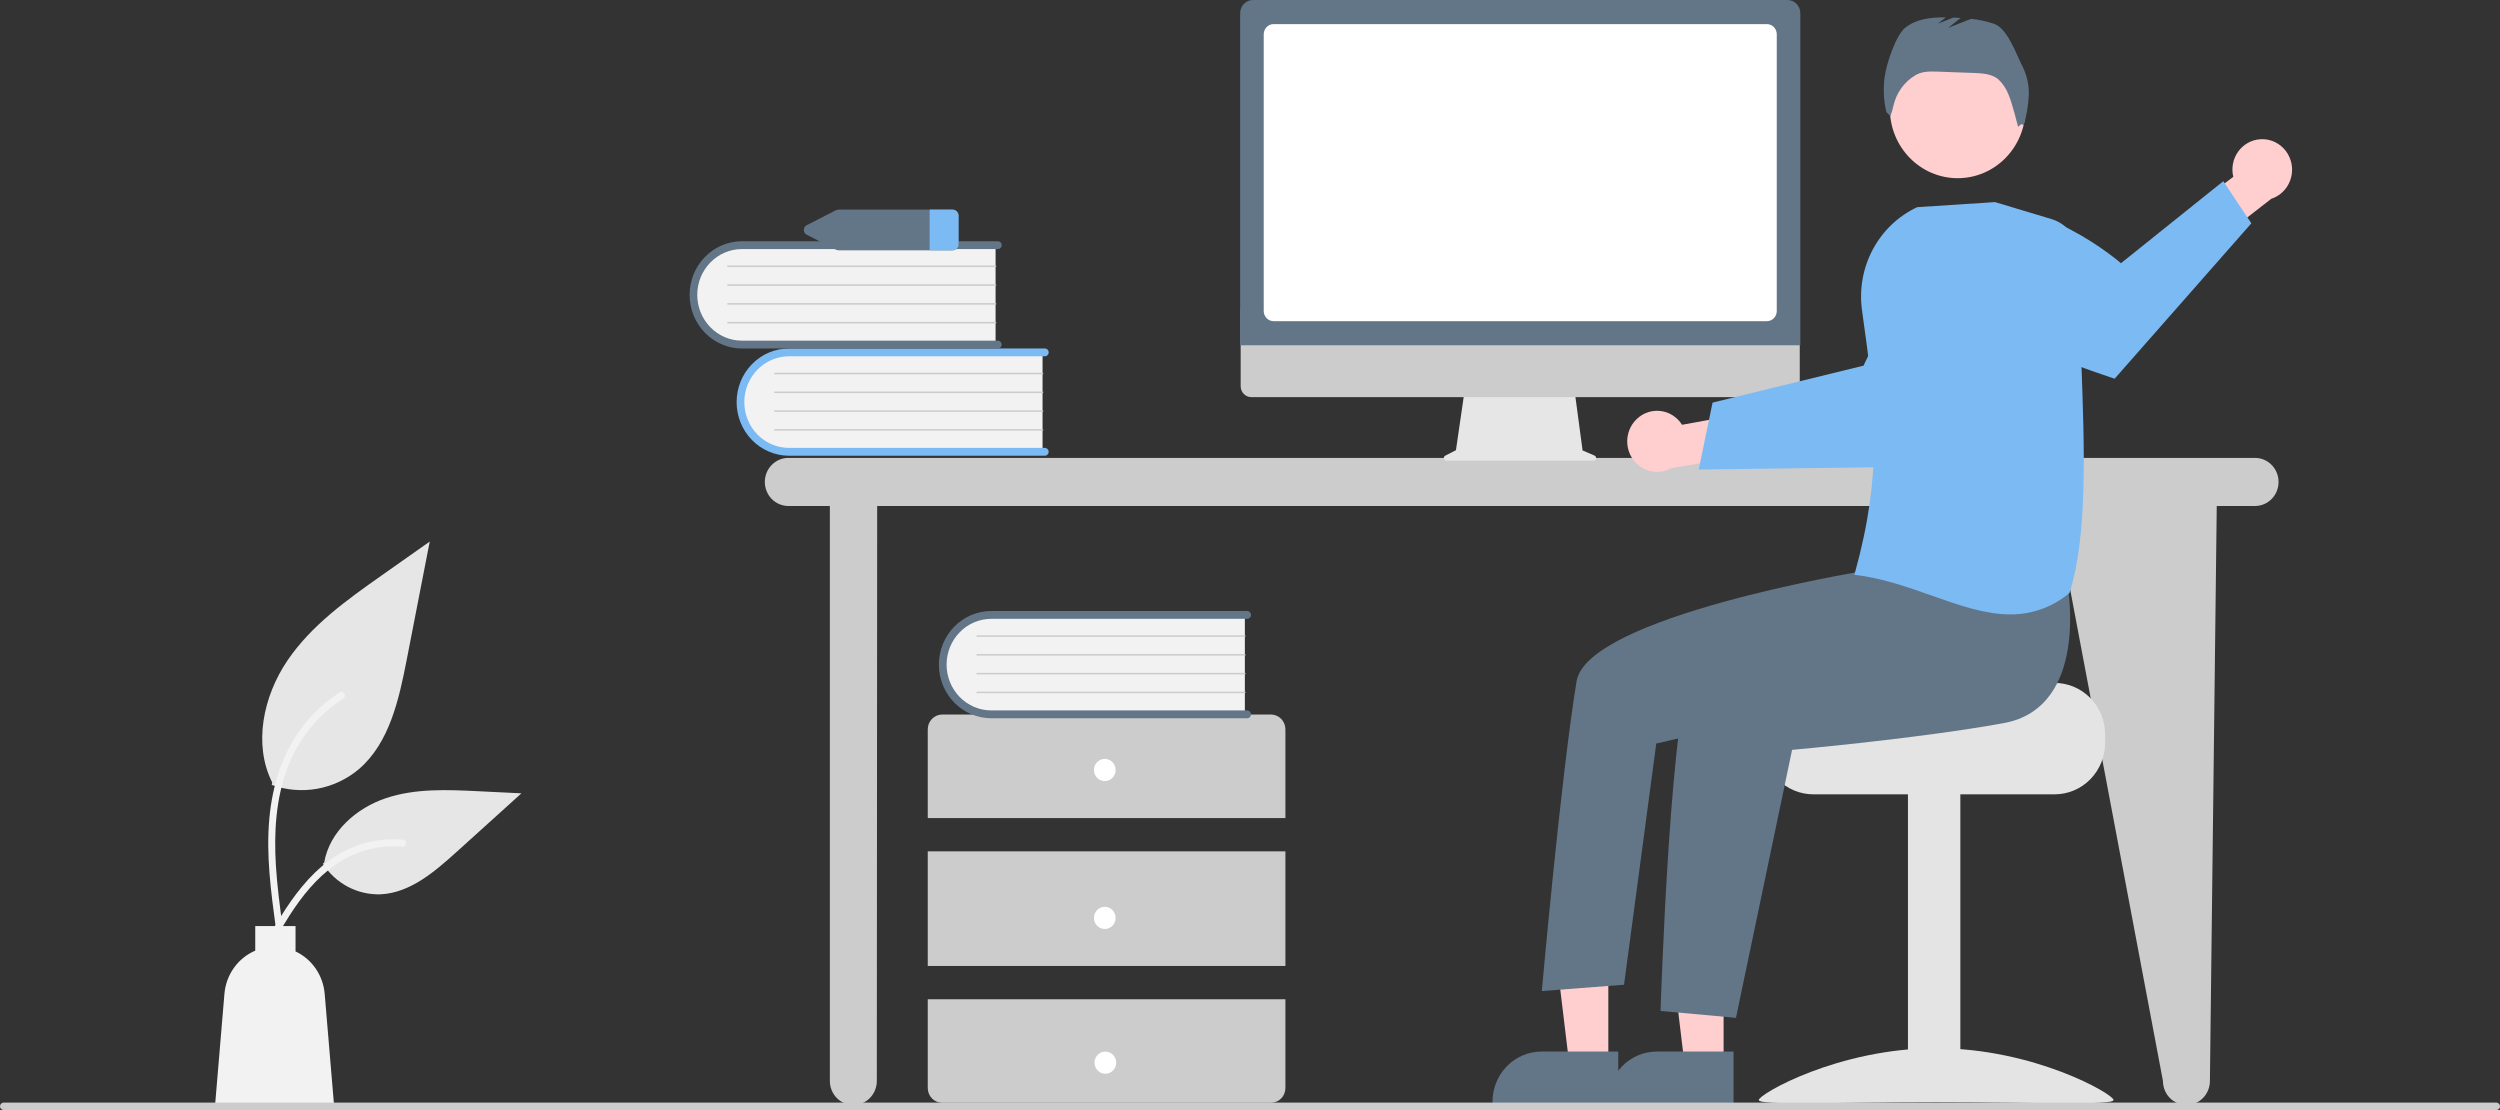 <svg width="1000" height="444" viewBox="0 0 1000 444" fill="none" xmlns="http://www.w3.org/2000/svg">
<rect x="0" y="0" width="1000" height="444" fill="#333333" stroke="none"/>
<g clip-path="url(#clip0_304_40)">
<path d="M902.029 183.163H315.324C312.833 183.163 310.444 184.176 308.682 185.979C306.921 187.782 305.931 190.227 305.931 192.777C305.931 195.327 306.921 197.772 308.682 199.575C310.444 201.378 312.833 202.391 315.324 202.391H331.943V432.383C331.943 434.933 332.932 437.378 334.694 439.181C336.455 440.984 338.845 441.997 341.336 441.997C343.827 441.997 346.216 440.984 347.978 439.181C349.739 437.378 350.729 434.933 350.729 432.383L350.872 202.391H821.762L865.18 432.383C865.18 434.933 866.169 437.378 867.931 439.181C869.692 440.984 872.082 441.997 874.573 441.997C877.064 441.997 879.453 440.984 881.215 439.181C882.976 437.378 883.966 434.933 883.966 432.383L886.699 202.391H902.029C904.521 202.391 906.91 201.378 908.671 199.575C910.433 197.772 911.422 195.327 911.422 192.777C911.422 190.227 910.433 187.782 908.671 185.979C906.91 184.176 904.521 183.163 902.029 183.163Z" fill="#CCCCCC"/>
<path d="M417.022 140.325V181.037H317.365C314.754 181.13 312.149 180.696 309.702 179.759C307.254 178.822 305.011 177.4 303.099 175.576C301.188 173.751 299.647 171.56 298.564 169.125C297.48 166.691 296.876 164.063 296.785 161.389C296.694 158.716 297.119 156.051 298.034 153.546C298.95 151.04 300.338 148.744 302.121 146.788C303.904 144.832 306.045 143.255 308.423 142.146C310.801 141.037 313.37 140.418 315.982 140.325C316.443 140.309 316.904 140.309 317.365 140.325L417.022 140.325Z" fill="#F2F2F2"/>
<path d="M419.47 180.724C419.469 181.139 419.308 181.537 419.021 181.831C418.734 182.125 418.345 182.29 417.94 182.29H315.59C310.034 182.286 304.707 180.024 300.779 176.001C296.852 171.979 294.646 166.525 294.646 160.838C294.646 155.151 296.852 149.697 300.779 145.674C304.707 141.652 310.034 139.39 315.59 139.386H417.94C418.141 139.385 418.34 139.425 418.526 139.504C418.712 139.582 418.882 139.698 419.024 139.843C419.167 139.988 419.28 140.161 419.357 140.351C419.434 140.542 419.474 140.746 419.474 140.952C419.474 141.158 419.434 141.362 419.357 141.552C419.28 141.742 419.167 141.915 419.024 142.06C418.882 142.206 418.712 142.321 418.526 142.399C418.34 142.478 418.141 142.518 417.94 142.517H315.59C310.848 142.525 306.302 144.458 302.951 147.893C299.6 151.328 297.718 155.984 297.718 160.838C297.718 165.692 299.6 170.348 302.951 173.783C306.302 177.217 310.848 179.151 315.59 179.158H417.94C418.345 179.158 418.734 179.323 419.021 179.617C419.308 179.911 419.469 180.309 419.47 180.724Z" fill="#7CBAF3"/>
<path d="M417.022 149.72H309.93C309.849 149.721 309.771 149.688 309.713 149.63C309.656 149.572 309.623 149.493 309.622 149.41C309.621 149.327 309.653 149.248 309.709 149.188C309.766 149.129 309.843 149.095 309.924 149.094H417.022C417.102 149.095 417.179 149.128 417.236 149.187C417.293 149.246 417.325 149.325 417.325 149.407C417.325 149.49 417.293 149.569 417.236 149.628C417.179 149.686 417.102 149.72 417.022 149.72Z" fill="#CCCCCC"/>
<path d="M417.022 157.236H309.93C309.849 157.237 309.771 157.205 309.713 157.146C309.656 157.088 309.623 157.009 309.622 156.926C309.621 156.843 309.653 156.764 309.709 156.704C309.766 156.645 309.843 156.611 309.924 156.61H417.022C417.102 156.611 417.179 156.644 417.236 156.703C417.293 156.762 417.325 156.841 417.325 156.923C417.325 157.006 417.293 157.085 417.236 157.144C417.179 157.202 417.102 157.236 417.022 157.236Z" fill="#CCCCCC"/>
<path d="M417.022 164.752H309.93C309.849 164.753 309.771 164.721 309.713 164.662C309.656 164.604 309.623 164.525 309.622 164.442C309.621 164.359 309.653 164.28 309.709 164.22C309.766 164.161 309.843 164.127 309.924 164.126H417.022C417.102 164.127 417.179 164.16 417.236 164.219C417.293 164.278 417.325 164.357 417.325 164.439C417.325 164.522 417.293 164.601 417.236 164.66C417.179 164.718 417.102 164.752 417.022 164.752Z" fill="#CCCCCC"/>
<path d="M417.022 172.268H309.93C309.849 172.269 309.771 172.236 309.713 172.178C309.656 172.12 309.623 172.041 309.622 171.958C309.621 171.875 309.653 171.796 309.709 171.736C309.766 171.677 309.843 171.643 309.924 171.642H417.022C417.102 171.643 417.179 171.676 417.236 171.735C417.293 171.794 417.325 171.873 417.325 171.955C417.325 172.038 417.293 172.117 417.236 172.176C417.179 172.234 417.102 172.268 417.022 172.268Z" fill="#CCCCCC"/>
<path d="M398.236 97.433V138.145H298.579C293.304 138.333 288.173 136.368 284.313 132.683C280.454 128.999 278.182 123.896 277.999 118.497C277.815 113.098 279.735 107.846 283.335 103.896C286.935 99.945 291.921 97.621 297.195 97.433C297.656 97.416 298.118 97.416 298.579 97.433H398.236Z" fill="#F2F2F2"/>
<path d="M400.684 137.832C400.683 138.247 400.522 138.645 400.235 138.939C399.948 139.232 399.559 139.397 399.154 139.398H296.804C291.246 139.398 285.914 137.137 281.984 133.114C278.053 129.091 275.845 123.635 275.845 117.945C275.845 112.256 278.053 106.8 281.984 102.777C285.914 98.754 291.246 96.493 296.804 96.493H399.154C399.355 96.493 399.554 96.534 399.739 96.613C399.925 96.691 400.093 96.807 400.236 96.952C400.378 97.097 400.49 97.27 400.567 97.46C400.644 97.65 400.684 97.854 400.684 98.059C400.684 98.265 400.644 98.469 400.567 98.659C400.49 98.849 400.378 99.021 400.236 99.166C400.093 99.312 399.925 99.427 399.739 99.506C399.554 99.585 399.355 99.625 399.154 99.625H296.804C292.057 99.625 287.504 101.555 284.147 104.991C280.79 108.427 278.905 113.087 278.905 117.946C278.905 122.804 280.79 127.464 284.147 130.9C287.504 134.336 292.057 136.266 296.804 136.266H399.154C399.559 136.266 399.948 136.431 400.235 136.725C400.522 137.018 400.683 137.416 400.684 137.832Z" fill="#637688"/>
<path d="M398.236 106.828H291.144C291.063 106.828 290.985 106.796 290.927 106.738C290.87 106.68 290.837 106.601 290.836 106.518C290.835 106.435 290.867 106.355 290.923 106.296C290.98 106.237 291.057 106.203 291.138 106.202H398.236C398.316 106.202 398.393 106.236 398.45 106.294C398.507 106.353 398.539 106.432 398.539 106.515C398.539 106.597 398.507 106.676 398.45 106.735C398.393 106.794 398.316 106.827 398.236 106.828Z" fill="#CCCCCC"/>
<path d="M398.236 114.344H291.144C291.063 114.344 290.985 114.312 290.927 114.254C290.87 114.196 290.837 114.117 290.836 114.034C290.835 113.951 290.867 113.871 290.923 113.812C290.98 113.753 291.057 113.719 291.138 113.718H398.236C398.316 113.718 398.393 113.752 398.45 113.81C398.507 113.869 398.539 113.948 398.539 114.031C398.539 114.113 398.507 114.193 398.45 114.251C398.393 114.31 398.316 114.343 398.236 114.344Z" fill="#CCCCCC"/>
<path d="M398.236 121.86H291.144C291.063 121.86 290.985 121.828 290.927 121.77C290.87 121.712 290.837 121.633 290.836 121.55C290.835 121.467 290.867 121.387 290.923 121.328C290.98 121.269 291.057 121.235 291.138 121.234H398.236C398.316 121.235 398.393 121.268 398.45 121.327C398.507 121.385 398.539 121.464 398.539 121.547C398.539 121.629 398.507 121.709 398.45 121.767C398.393 121.826 398.316 121.859 398.236 121.86Z" fill="#CCCCCC"/>
<path d="M398.236 129.376H291.144C291.063 129.376 290.985 129.344 290.927 129.286C290.87 129.228 290.837 129.149 290.836 129.066C290.835 128.983 290.867 128.903 290.923 128.844C290.98 128.785 291.057 128.751 291.138 128.75H398.236C398.316 128.75 398.393 128.784 398.45 128.842C398.507 128.901 398.539 128.98 398.539 129.063C398.539 129.145 398.507 129.225 398.45 129.283C398.393 129.342 398.316 129.375 398.236 129.376Z" fill="#CCCCCC"/>
<path d="M514.166 327.225V291.728C514.166 290.159 513.557 288.654 512.473 287.545C511.389 286.435 509.919 285.812 508.386 285.812H376.883C375.35 285.812 373.88 286.435 372.796 287.545C371.712 288.654 371.103 290.159 371.103 291.728V327.225H514.166Z" fill="#CCCCCC"/>
<path d="M514.166 340.537H371.103V386.387H514.166V340.537Z" fill="#CCCCCC"/>
<path d="M371.103 399.698V435.196C371.103 436.765 371.712 438.27 372.796 439.379C373.88 440.488 375.35 441.112 376.883 441.112H508.386C509.919 441.112 511.389 440.488 512.473 439.379C513.557 438.27 514.166 436.765 514.166 435.196V399.698H371.103Z" fill="#CCCCCC"/>
<path d="M441.912 312.435C444.306 312.435 446.247 310.448 446.247 307.997C446.247 305.547 444.306 303.56 441.912 303.56C439.518 303.56 437.577 305.547 437.577 307.997C437.577 310.448 439.518 312.435 441.912 312.435Z" fill="white"/>
<path d="M441.912 371.597C444.306 371.597 446.247 369.61 446.247 367.159C446.247 364.709 444.306 362.722 441.912 362.722C439.518 362.722 437.577 364.709 437.577 367.159C437.577 369.61 439.518 371.597 441.912 371.597Z" fill="white"/>
<path d="M442.144 429.506C444.539 429.506 446.48 427.519 446.48 425.069C446.48 422.618 444.539 420.631 442.144 420.631C439.75 420.631 437.809 422.618 437.809 425.069C437.809 427.519 439.75 429.506 442.144 429.506Z" fill="white"/>
<path d="M497.946 245.338V286.05H398.29C393.018 286.234 387.89 284.268 384.033 280.583C380.176 276.899 377.907 271.798 377.723 266.402C377.54 261.006 379.457 255.756 383.054 251.806C386.651 247.856 391.633 245.53 396.905 245.338C397.367 245.321 397.828 245.321 398.29 245.338H497.946Z" fill="#F2F2F2"/>
<path d="M500.395 285.736C500.394 286.152 500.233 286.55 499.946 286.844C499.659 287.137 499.27 287.302 498.865 287.302H396.515C390.958 287.304 385.627 285.046 381.696 281.026C377.764 277.005 375.554 271.551 375.551 265.863C375.547 260.175 377.751 254.718 381.678 250.693C385.605 246.668 390.933 244.404 396.49 244.398H498.865C499.066 244.398 499.265 244.438 499.451 244.516C499.637 244.595 499.807 244.71 499.949 244.855C500.092 245.001 500.205 245.174 500.282 245.364C500.359 245.554 500.399 245.758 500.399 245.964C500.399 246.17 500.359 246.374 500.282 246.564C500.205 246.754 500.092 246.927 499.949 247.073C499.807 247.218 499.637 247.333 499.451 247.412C499.265 247.49 499.066 247.53 498.865 247.53H396.515C391.772 247.536 387.225 249.469 383.873 252.904C380.522 256.339 378.639 260.996 378.639 265.85C378.639 270.705 380.522 275.361 383.873 278.796C387.225 282.231 391.772 284.164 396.515 284.171H498.865C499.27 284.171 499.659 284.336 499.946 284.629C500.233 284.923 500.394 285.321 500.395 285.736Z" fill="#637688"/>
<path d="M497.947 254.733H390.855C390.774 254.733 390.696 254.701 390.638 254.643C390.581 254.585 390.548 254.505 390.547 254.423C390.546 254.34 390.578 254.26 390.634 254.201C390.691 254.141 390.768 254.108 390.849 254.106H497.947C498.027 254.107 498.105 254.141 498.161 254.199C498.218 254.258 498.25 254.337 498.25 254.42C498.25 254.502 498.218 254.581 498.161 254.64C498.105 254.699 498.027 254.732 497.947 254.733H497.947Z" fill="#CCCCCC"/>
<path d="M497.947 262.249H390.855C390.774 262.249 390.696 262.217 390.638 262.159C390.581 262.101 390.548 262.021 390.547 261.939C390.546 261.856 390.578 261.776 390.634 261.717C390.691 261.658 390.768 261.624 390.849 261.623H497.947C498.027 261.623 498.105 261.657 498.161 261.715C498.218 261.774 498.25 261.853 498.25 261.936C498.25 262.018 498.218 262.097 498.161 262.156C498.105 262.215 498.027 262.248 497.947 262.249H497.947Z" fill="#CCCCCC"/>
<path d="M497.947 269.765H390.855C390.774 269.765 390.696 269.733 390.638 269.675C390.581 269.617 390.548 269.538 390.547 269.455C390.546 269.372 390.578 269.292 390.634 269.233C390.691 269.174 390.768 269.14 390.849 269.139H497.947C498.027 269.139 498.105 269.173 498.161 269.231C498.218 269.29 498.25 269.369 498.25 269.452C498.25 269.534 498.218 269.613 498.161 269.672C498.105 269.731 498.027 269.764 497.947 269.765H497.947Z" fill="#CCCCCC"/>
<path d="M497.947 277.281H390.855C390.774 277.281 390.696 277.249 390.638 277.191C390.581 277.133 390.548 277.054 390.547 276.971C390.546 276.888 390.578 276.808 390.634 276.749C390.691 276.69 390.768 276.656 390.849 276.655H497.947C498.027 276.655 498.105 276.689 498.161 276.747C498.218 276.806 498.25 276.885 498.25 276.968C498.25 277.05 498.218 277.129 498.161 277.188C498.105 277.247 498.027 277.28 497.947 277.281H497.947Z" fill="#CCCCCC"/>
<path d="M380.905 83.852H335.501C335.07 83.851 334.645 83.952 334.258 84.147L322.799 90.019C322.421 90.183 322.1 90.457 321.874 90.807C321.648 91.157 321.527 91.567 321.527 91.986C321.527 92.406 321.648 92.816 321.874 93.166C322.1 93.515 322.421 93.789 322.799 93.953L334.258 99.825C334.645 100.02 335.07 100.121 335.501 100.121H380.905C381.531 100.158 382.146 99.941 382.617 99.518C383.087 99.094 383.376 98.498 383.42 97.858V86.115C383.376 85.475 383.087 84.878 382.617 84.455C382.146 84.031 381.531 83.814 380.905 83.852Z" fill="#637688"/>
<path d="M383.42 86.115V97.858C383.376 98.498 383.087 99.094 382.617 99.518C382.146 99.941 381.531 100.158 380.905 100.121H371.859V83.852H380.905C381.531 83.814 382.146 84.031 382.617 84.455C383.087 84.878 383.376 85.475 383.42 86.115Z" fill="#7CBAF3"/>
<path d="M108.691 313.963C114.538 316.066 120.815 316.593 126.918 315.492C133.021 314.392 138.745 311.702 143.537 307.68C155.742 297.195 159.569 279.922 162.682 263.928C165.752 248.158 168.822 232.389 171.892 216.62L152.611 230.208C138.745 239.979 124.567 250.064 114.967 264.218C105.367 278.372 101.176 297.693 108.89 313.008" fill="#E6E6E6"/>
<path d="M110.339 371.239C108.388 356.69 106.381 341.955 107.75 327.25C108.966 314.191 112.858 301.435 120.784 290.977C124.99 285.436 130.109 280.689 135.909 276.948C137.422 275.971 138.814 278.425 137.308 279.398C127.271 285.89 119.509 295.476 115.138 306.775C110.312 319.341 109.537 333.037 110.369 346.385C110.872 354.457 111.938 362.476 113.012 370.485C113.096 370.847 113.044 371.228 112.864 371.552C112.684 371.876 112.391 372.118 112.044 372.229C111.69 372.327 111.312 372.278 110.993 372.092C110.674 371.907 110.439 371.6 110.339 371.239L110.339 371.239Z" fill="#F2F2F2"/>
<path d="M129.135 345.494C131.643 349.395 135.09 352.569 139.143 354.71C143.197 356.852 147.722 357.888 152.28 357.721C163.997 357.152 173.765 348.782 182.557 340.836L208.565 317.334L191.352 316.491C178.974 315.885 166.276 315.319 154.487 319.226C142.697 323.133 131.823 332.535 129.668 345.026" fill="#E6E6E6"/>
<path d="M104.824 379.602C114.217 362.592 125.112 343.687 144.579 337.644C149.992 335.97 155.667 335.37 161.3 335.877C163.076 336.034 162.632 338.835 160.86 338.678C151.418 337.876 141.994 340.428 134.175 345.904C126.651 351.146 120.793 358.433 115.835 366.161C112.798 370.895 110.077 375.829 107.356 380.757C106.486 382.332 103.945 381.195 104.824 379.602L104.824 379.602Z" fill="#F2F2F2"/>
<path d="M89.775 397.507C90.091 393.753 91.408 390.161 93.581 387.121C95.754 384.08 98.701 381.709 102.1 380.264V370.43H118.215V380.574C121.447 382.09 124.229 384.455 126.276 387.43C128.324 390.405 129.564 393.882 129.87 397.507L133.659 442.591H85.985L89.775 397.507Z" fill="#F2F2F2"/>
<path d="M637.822 182.239L633.028 180.173L629.74 155.576H585.945L582.38 180.072L578.091 182.267C577.886 182.372 577.722 182.545 577.625 182.758C577.527 182.971 577.503 183.211 577.556 183.439C577.609 183.668 577.735 183.871 577.915 184.017C578.095 184.163 578.318 184.242 578.547 184.242H637.427C637.662 184.242 637.89 184.159 638.072 184.006C638.254 183.854 638.379 183.642 638.426 183.406C638.472 183.17 638.437 182.925 638.327 182.712C638.217 182.499 638.039 182.332 637.822 182.239Z" fill="#E6E6E6"/>
<path d="M715.648 158.848H500.518C499.389 158.846 498.307 158.385 497.51 157.567C496.713 156.749 496.265 155.641 496.265 154.486V123.437H719.901V154.486C719.901 155.641 719.453 156.749 718.656 157.567C717.858 158.385 716.777 158.846 715.648 158.848Z" fill="#CCCCCC"/>
<path d="M720.126 138.111H496.069V5.259C496.07 3.864 496.612 2.528 497.575 1.542C498.539 0.556 499.845 0.002 501.207 0H714.987C716.35 0.002 717.656 0.556 718.619 1.542C719.582 2.528 720.124 3.864 720.126 5.259L720.126 138.111Z" fill="#637688"/>
<path d="M706.744 128.469H509.451C508.401 128.468 507.394 128.04 506.651 127.28C505.909 126.52 505.491 125.49 505.49 124.415V13.697C505.491 12.622 505.909 11.591 506.651 10.831C507.394 10.071 508.401 9.643 509.451 9.642H706.744C707.794 9.643 708.801 10.071 709.543 10.831C710.286 11.591 710.703 12.622 710.705 13.697V124.415C710.703 125.49 710.286 126.52 709.543 127.28C708.801 128.04 707.794 128.468 706.744 128.469Z" fill="white"/>
<path d="M654.779 167.536C656.053 166.332 657.569 165.428 659.221 164.888C660.873 164.349 662.621 164.187 664.341 164.413C666.06 164.639 667.711 165.249 669.176 166.199C670.64 167.149 671.884 168.416 672.818 169.911L699.505 165.055L706.343 180.933L668.563 187.249C666.005 188.69 663.02 189.12 660.173 188.458C657.326 187.796 654.815 186.089 653.116 183.659C651.417 181.229 650.648 178.245 650.955 175.274C651.261 172.302 652.622 169.549 654.779 167.536Z" fill="#FFCECE"/>
<path d="M679.487 187.81L707.308 187.455L710.829 187.407L767.432 186.677C767.432 186.677 782.803 171.668 796.187 156.215L794.311 142.328C792.481 128.698 785.875 116.214 775.723 107.197C756.554 120.307 745.437 146.257 745.437 146.257L710.341 154.848L706.83 155.707L685.023 161.041L679.487 187.81Z" fill="#7CBAF3"/>
<path d="M821.905 273.17H769.974C769.974 275.448 713.206 277.296 713.206 277.296C711.954 278.261 710.813 279.368 709.804 280.597C706.774 284.296 705.117 288.972 705.127 293.799V297.1C705.129 302.57 707.254 307.816 711.033 311.685C714.812 315.553 719.938 317.727 725.283 317.729H821.905C827.249 317.724 832.373 315.549 836.152 311.681C839.931 307.814 842.056 302.57 842.06 297.1V293.799C842.053 288.33 839.927 283.088 836.149 279.221C832.371 275.354 827.248 273.178 821.905 273.17Z" fill="#E4E4E4"/>
<path d="M784.141 316.909H763.179V440.744H784.141V316.909Z" fill="#E4E4E4"/>
<path d="M703.52 439.99C703.52 442.308 735.283 440.887 774.466 440.887C813.649 440.887 845.413 442.308 845.413 439.99C845.413 437.672 813.649 419.289 774.466 419.289C735.283 419.289 703.52 437.672 703.52 439.99Z" fill="#E4E4E4"/>
<path d="M689.439 425.841L673.838 425.84L666.417 364.252L689.441 364.253L689.439 425.841Z" fill="#FFCECE"/>
<path d="M693.417 441.318L643.115 441.316V440.665C643.115 435.35 645.178 430.253 648.85 426.495C652.522 422.737 657.501 420.626 662.694 420.626H662.695L693.418 420.627L693.417 441.318Z" fill="#637688"/>
<path d="M643.331 425.841L627.73 425.84L620.309 364.252L643.333 364.253L643.331 425.841Z" fill="#FFCECE"/>
<path d="M647.309 441.318L597.007 441.316V440.665C597.007 435.35 599.07 430.253 602.742 426.495C606.414 422.737 611.393 420.626 616.586 420.626H616.587L647.31 420.627L647.309 441.318Z" fill="#637688"/>
<path d="M783.075 71.277C798.056 71.277 810.2 58.847 810.2 43.514C810.2 28.182 798.056 15.752 783.075 15.752C768.095 15.752 755.95 28.182 755.95 43.514C755.95 58.847 768.095 71.277 783.075 71.277Z" fill="#FFCECE"/>
<path d="M826.976 233.731C826.976 233.731 836.077 282.987 801.449 289.26C766.82 295.532 716.833 299.941 716.833 299.941L694.386 407.134L664.228 404.378C664.228 404.378 668.239 275.341 678.102 265.246C687.966 255.151 750.307 224.923 750.307 224.923L826.976 233.731Z" fill="#637688"/>
<path d="M759.344 213.087L744.199 228.637C744.199 228.637 634.845 246.665 630.626 272.516C624.257 311.545 616.734 396.416 616.734 396.416L649.612 393.892L662.505 297.417L715.111 285.169L774.962 251.786L759.344 213.087Z" fill="#637688"/>
<path d="M809.177 26.942C806.499 21.772 803.097 11.466 797.693 9.555C794.691 8.537 791.589 7.86 788.443 7.539L779.257 11.155L784.257 7.175C783.283 7.116 782.31 7.067 781.338 7.029L775.14 9.469L778.311 6.945C772.533 6.884 766.568 7.499 762.091 11.1C758.274 14.169 754.492 25.796 753.881 30.724C753.227 35.439 753.456 40.238 754.555 44.865L756.125 46.392C756.674 45.104 757.087 43.759 757.356 42.38C757.919 39.805 759 37.378 760.53 35.253C762.06 33.129 764.005 31.354 766.242 30.041L766.328 29.992C768.96 28.476 772.155 28.546 775.174 28.657L789.512 29.185C792.961 29.312 796.676 29.535 799.365 31.75C801.074 33.384 802.418 35.377 803.305 37.592C804.641 40.352 807.253 50.764 807.253 50.764C807.253 50.764 808.73 48.799 809.438 50.262C810.574 46.445 811.264 42.504 811.495 38.521C811.721 34.521 810.922 30.529 809.177 26.942Z" fill="#637688"/>
<path d="M904.047 55.706C902.317 55.823 900.633 56.326 899.113 57.181C897.593 58.036 896.275 59.222 895.252 60.654C894.228 62.087 893.524 63.732 893.189 65.473C892.854 67.214 892.896 69.01 893.312 70.733L871.5 87.201L878.044 103.208L908.528 79.509C911.31 78.602 913.67 76.682 915.161 74.113C916.652 71.544 917.17 68.505 916.618 65.57C916.065 62.636 914.48 60.012 912.164 58.194C909.847 56.376 906.959 55.49 904.047 55.706Z" fill="#FFCECE"/>
<path d="M900.537 89.326L845.855 151.483C845.855 151.483 819.705 142.915 799.482 133.626L790.396 105.065C788.287 98.44 787.386 91.473 787.74 84.514C815.776 76.878 848.385 105.289 848.385 105.289L889.316 72.474L900.537 89.326Z" fill="#7CBAF3"/>
<path d="M772.944 238.321C763.188 234.872 753.1 231.306 742.219 229.967L741.752 229.909L741.881 229.446C753.145 188.968 750.333 163.075 744.814 124.18C743.64 115.79 745.148 107.237 749.114 99.796C753.079 92.356 759.289 86.428 766.817 82.897L766.884 82.866L797.96 80.844L798.031 80.84L820.633 87.644C823.884 88.63 826.73 90.68 828.734 93.479C830.738 96.279 831.791 99.674 831.729 103.144C831.485 115.935 832.004 130.217 832.554 145.336C833.787 179.256 835.062 214.33 827.825 237.088L827.787 237.207L827.691 237.284C821.038 242.83 812.703 245.827 804.123 245.758C793.978 245.758 783.625 242.098 772.944 238.321Z" fill="#7CBAF3"/>
<path d="M998.555 444H1.445C1.062 444 0.694 443.844 0.423 443.567C0.152 443.289 0 442.913 0 442.521C0 442.129 0.152 441.753 0.423 441.475C0.694 441.198 1.062 441.042 1.445 441.042H998.555C998.938 441.042 999.306 441.198 999.577 441.475C999.848 441.753 1000 442.129 1000 442.521C1000 442.913 999.848 443.289 999.577 443.567C999.306 443.844 998.938 444 998.555 444Z" fill="#CCCCCC"/>
</g>
<defs>
<clipPath id="clip0_304_40">
<rect width="1000" height="444" fill="white"/>
</clipPath>
</defs>
</svg>
